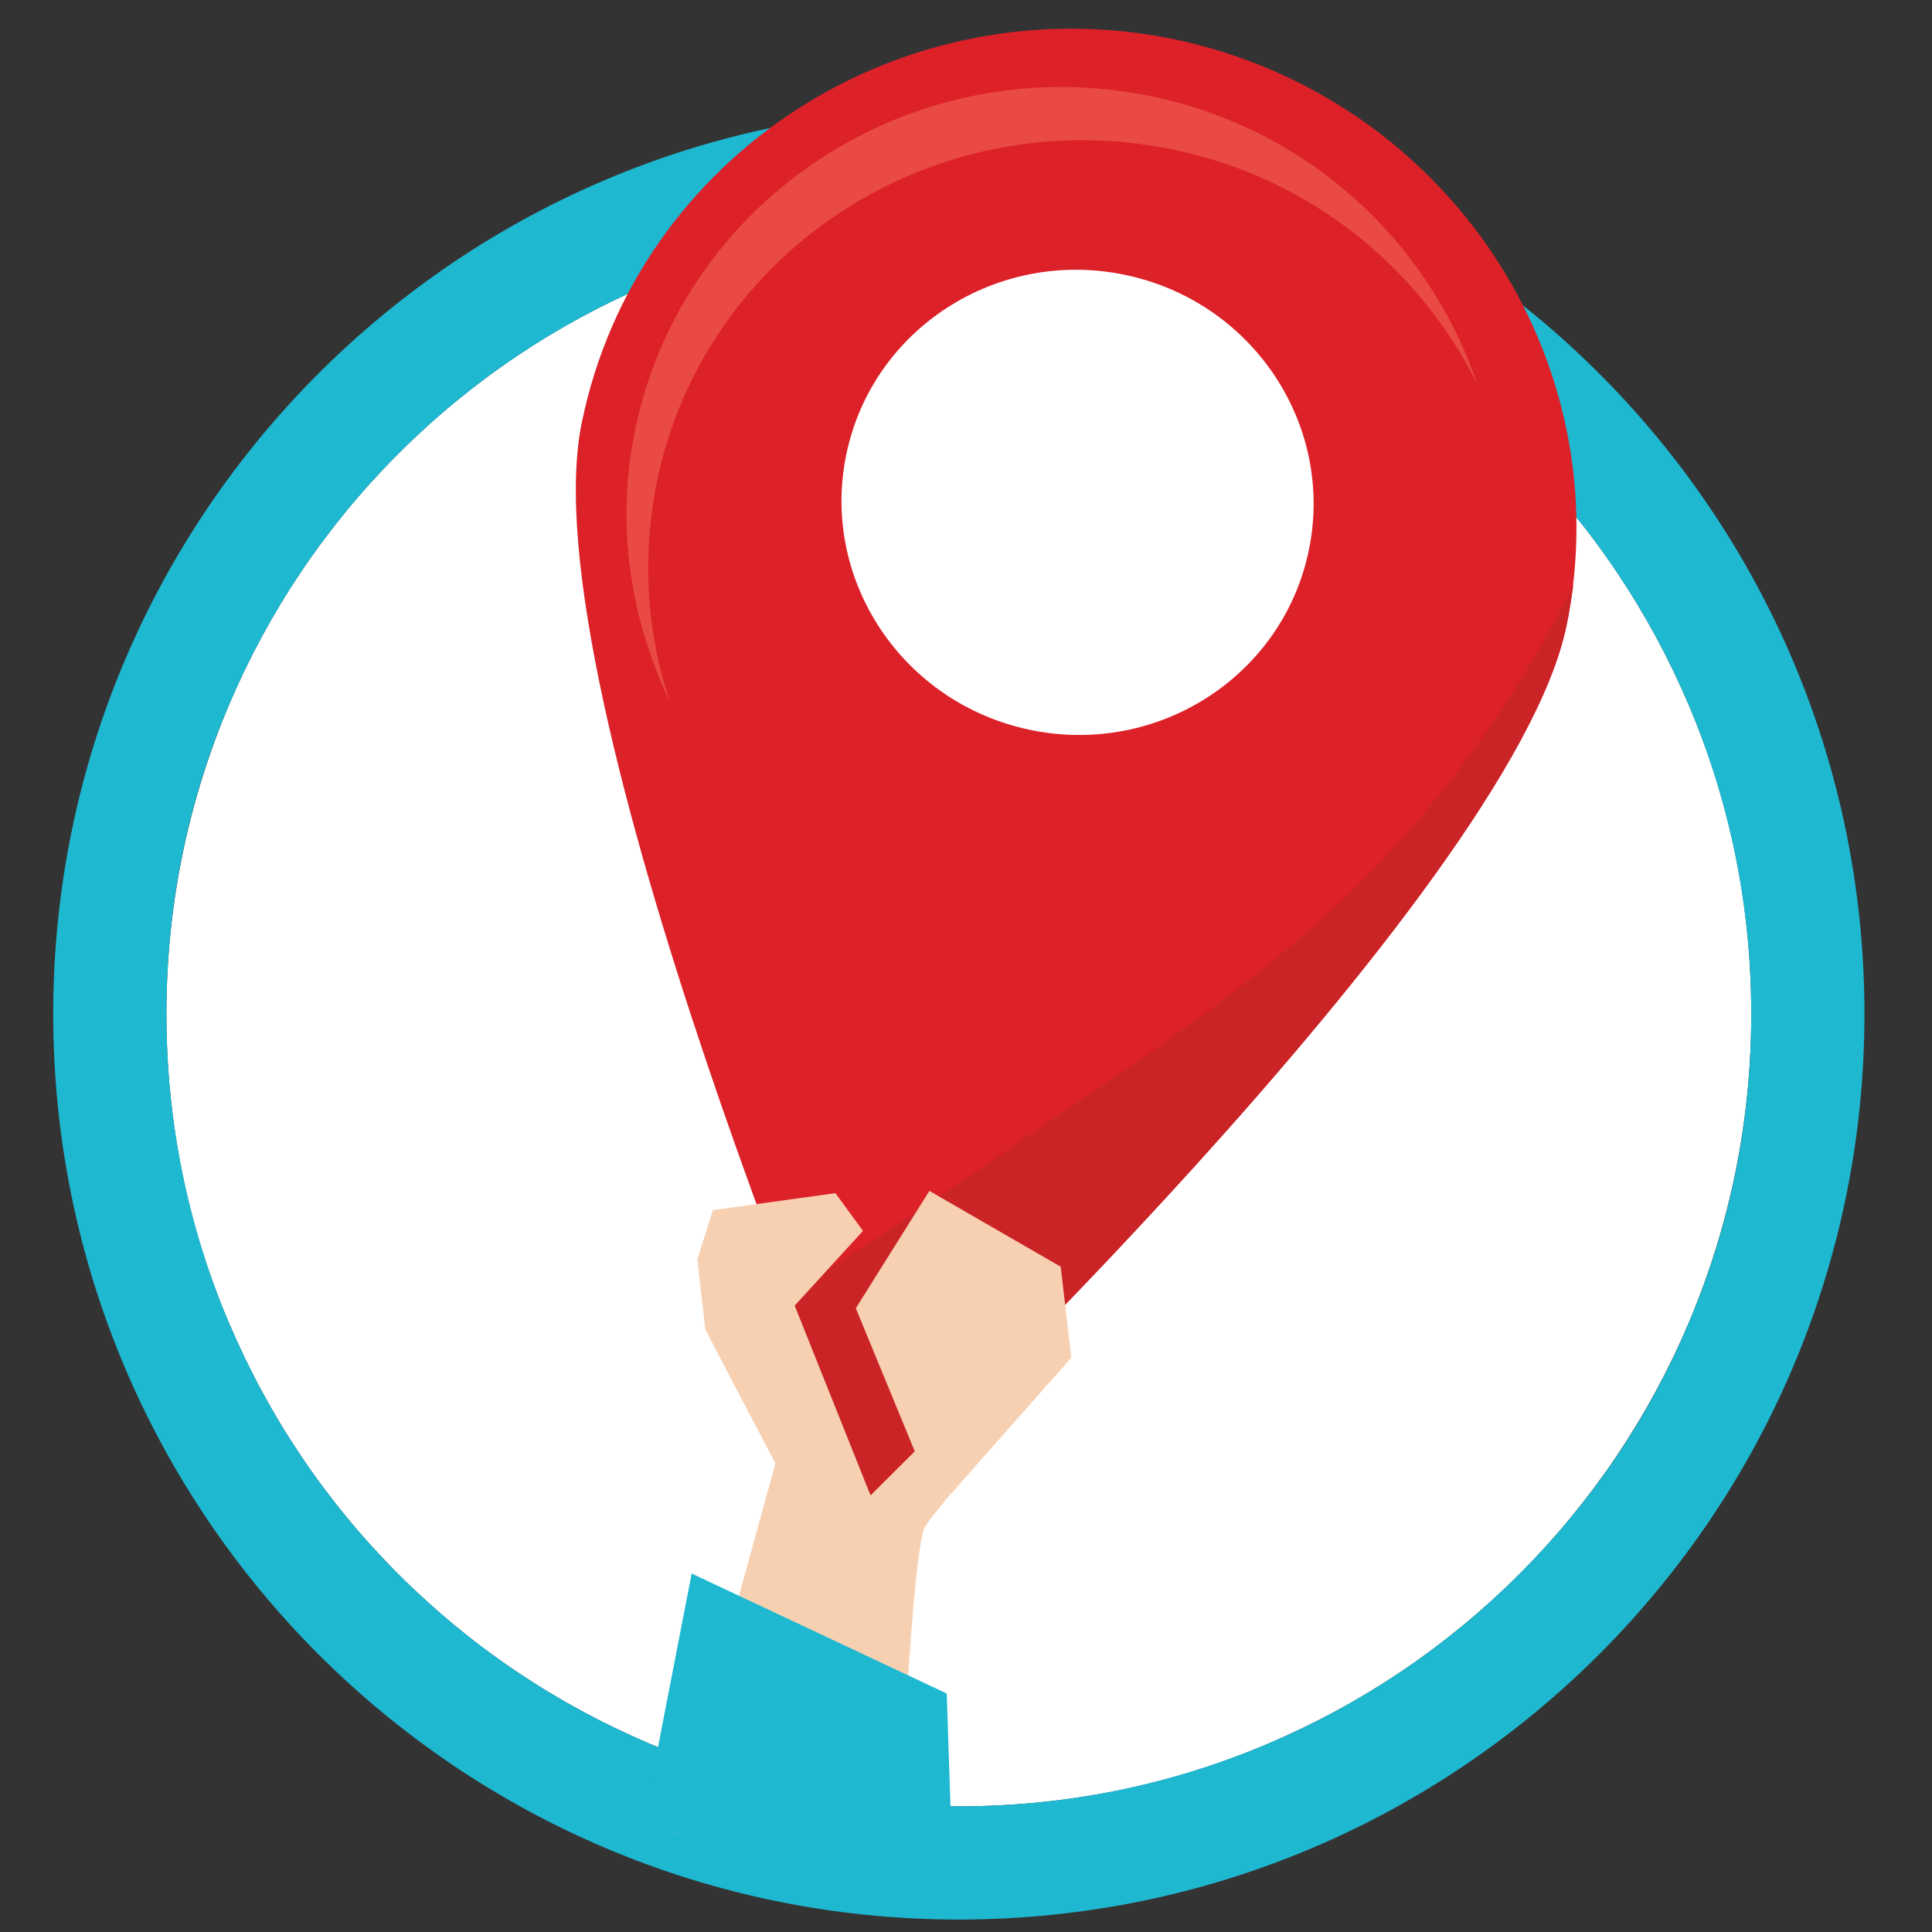 <?xml version="1.0" encoding="utf-8"?>
<!-- Generator: Adobe Illustrator 22.0.0, SVG Export Plug-In . SVG Version: 6.00 Build 0)  -->
<svg version="1.1" id="Capa_1" xmlns="http://www.w3.org/2000/svg" xmlns:xlink="http://www.w3.org/1999/xlink" x="0px" y="0px"
	 viewBox="0 0 512 512" style="enable-background:new 0 0 512 512;" xml:space="preserve">
<rect x="0" y="0" width="512" height="512" fill="#333333" stroke="none"/>
<style type="text/css">
	.st0{fill:#FFFFFF;}
	.st1{fill:#1EB8D1;}
	.st2{fill:#DD2129;}
	.st3{fill:#E94A44;}
	.st4{fill:#CA2427;}
	.st5{fill:#F7D0B1;}
</style>
<g>
	<path class="st0" d="M447.6,187c-10.6-25-25.7-47.5-45-66.8s-41.8-34.4-66.8-45c-25.9-10.9-53.4-16.5-81.7-16.5
		s-55.9,5.5-81.7,16.5c-25,10.6-47.5,25.7-66.8,45S71.2,162,60.6,187c-10.9,25.9-16.5,53.4-16.5,81.7s5.5,55.9,16.5,81.7
		c10.6,25,25.7,47.5,45,66.8c19.3,19.3,41.8,34.4,66.8,45c25.9,10.9,53.4,16.5,81.7,16.5s55.9-5.5,81.7-16.5
		c25-10.6,47.5-25.7,66.8-45c19.3-19.3,34.4-41.8,45-66.8c10.9-25.9,16.5-53.4,16.5-81.7S458.6,212.9,447.6,187z"/>
	<path class="st1" d="M254.1,28.7c-132.6,0-240,107.5-240,240s107.4,240,240,240s240-107.5,240-240S386.7,28.7,254.1,28.7z
		 M402.6,417.2c-19.3,19.3-41.8,34.4-66.8,45c-25.9,10.9-53.4,16.5-81.7,16.5s-55.9-5.5-81.7-16.5c-25-10.6-47.5-25.7-66.8-45
		c-19.3-19.3-34.4-41.8-45-66.8c-10.9-25.9-16.5-53.4-16.5-81.7s5.5-55.9,16.5-81.7c10.6-25,25.7-47.5,45-66.8s41.8-34.4,66.8-45
		c25.9-10.9,53.4-16.5,81.7-16.5s55.9,5.5,81.7,16.5c25,10.6,47.5,25.7,66.8,45s34.4,41.8,45,66.8c10.9,25.9,16.5,53.4,16.5,81.7
		s-5.5,55.9-16.5,81.7C437.1,375.5,421.9,397.9,402.6,417.2z"/>
</g>
<g>
	<g>
		<g>
			<g>
				<g>
					<path class="st2" d="M415.1,166c-14.7,70.8-184.1,231-184.1,231s-91.5-214.3-76.8-285.1C168.8,41,239.2-4.4,311.2,10.4
						C383.3,25.6,429.7,95.2,415.1,166z"/>
				</g>
				<g>
					
						<ellipse transform="matrix(0.203 -0.979 0.979 0.203 97.144 385.89)" class="st0" cx="285.8" cy="133.2" rx="61.6" ry="62.6"/>
				</g>
			</g>
			<g>
				<path class="st3" d="M174.1,127.6c12.7-61.5,73.8-100.9,136.6-88c36.7,7.5,65.6,31.6,80.8,62.2c-12.7-37.5-44.6-67.7-86.5-76.3
					c-62.5-12.9-123.6,26.5-136.6,88c-5.4,25.6-1.3,50.9,9.3,72.8C171.4,168.1,170,148,174.1,127.6z"/>
			</g>
			<g>
				<path class="st4" d="M209,342.5c11.8,33,22,54.4,22,54.4s169.4-159.9,184.1-231c0.9-3.8,1.3-7.5,1.9-11
					c-9.1,18.5-20.5,36.3-33.2,52.7c-35.2,45.5-78.5,70.4-125.9,103.4C242.5,321.5,225.4,333,209,342.5z"/>
			</g>
		</g>
	</g>
	<g>
		<g>
			<path class="st5" d="M238.1,496.6c0.3-14.5,3.7-87,7.1-92.1c4.5-6.9,35.8-42.6,38.5-44.6l-2-14.4l-51,50.8L210.6,346l18.1-19.8
				l-7.3-10l-32.5,4.5l-4.1,13.1l2.1,18.4c3.2,6.4,18.6,35.6,18.6,35.6l-27,98C178.4,485.8,238.1,496.6,238.1,496.6z"/>
		</g>
	</g>
	<g>
		<g>
			<polygon class="st1" points="170.4,483.5 183.3,417 250.9,448.8 252.8,506.2 			"/>
		</g>
	</g>
	<g>
		<polygon class="st5" points="283.9,359.8 281.1,335.7 246.3,315.6 226.8,346.7 242.5,384.8 252.1,395.8 		"/>
	</g>
</g>
</svg>
